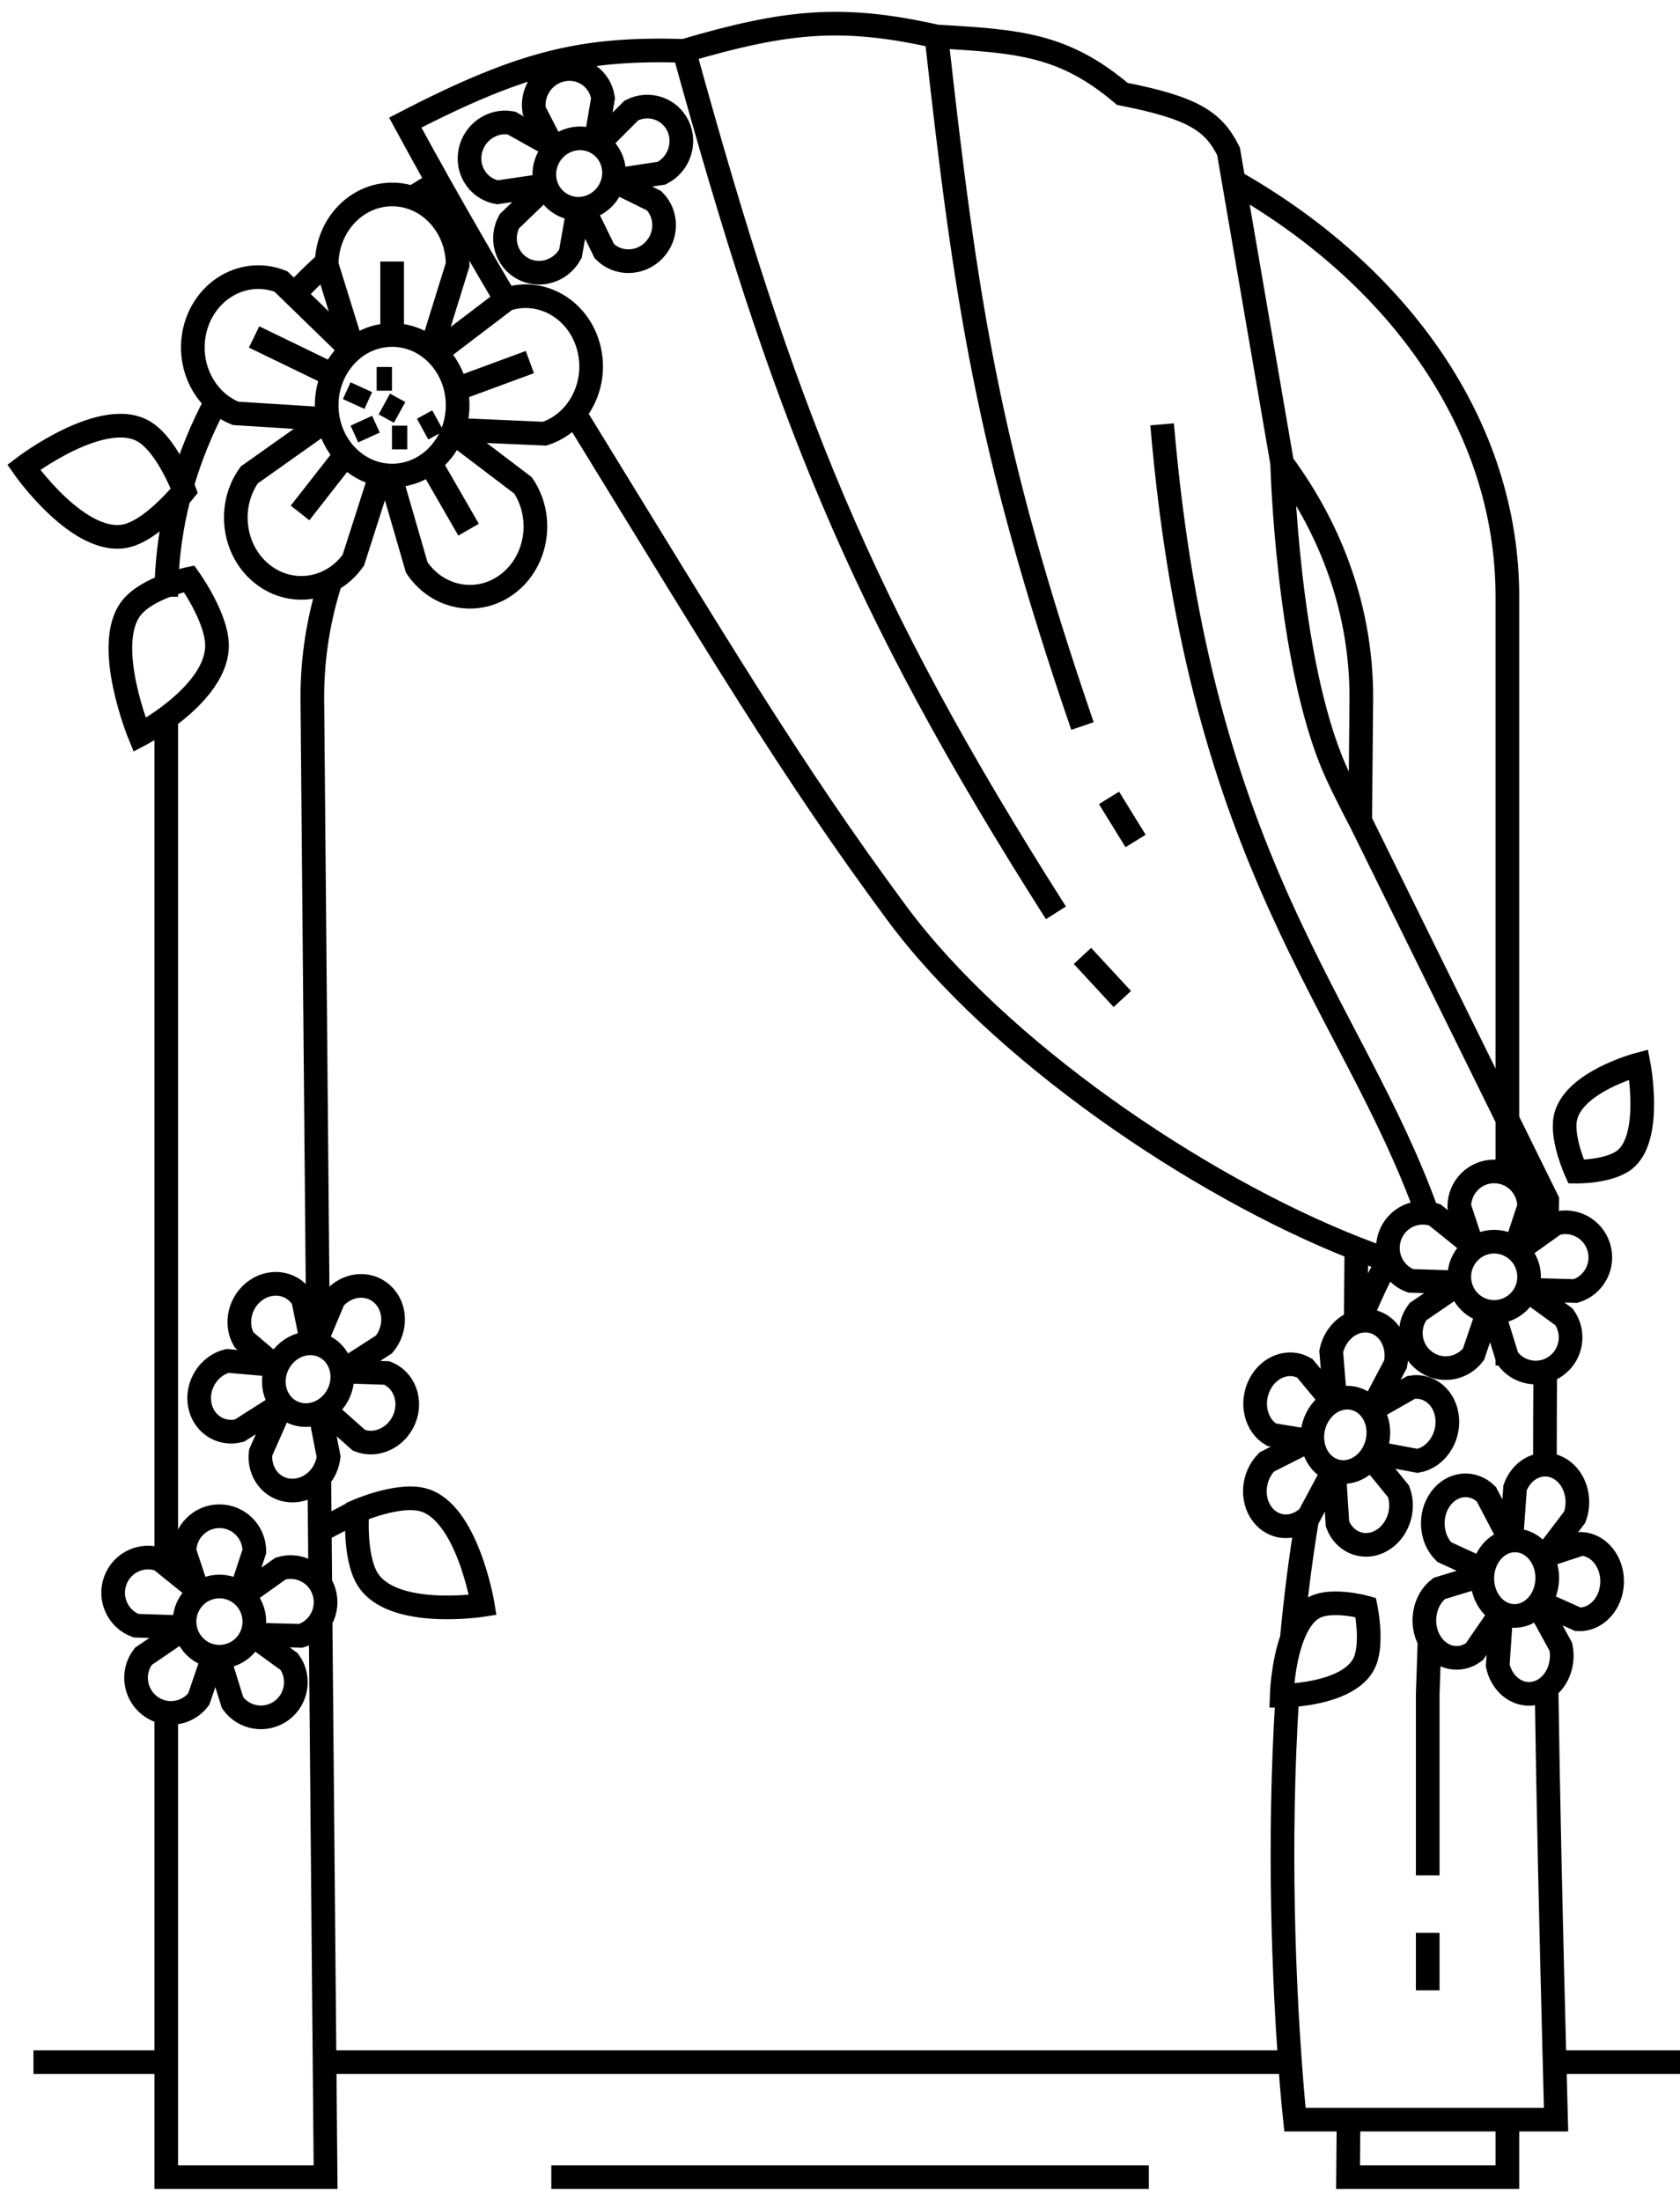 <svg width="71" height="93" viewBox="0 0 71 93" fill="none" xmlns="http://www.w3.org/2000/svg">
<path d="M7.026 25.217C7.026 25.06 7.028 24.904 7.032 24.748M16.573 14.157C15.925 14.157 15.329 14.396 14.857 14.796M16.573 14.157C17.284 14.157 17.933 14.445 18.423 14.918M16.573 14.157V11.051M18.233 14.751L19.34 11.187C19.34 9.866 18.537 8.747 17.425 8.361M19.269 16.453C19.139 15.85 18.837 15.318 18.423 14.918M19.269 16.453C19.277 16.493 19.285 16.534 19.292 16.575C19.324 16.753 19.34 16.938 19.34 17.126C19.34 17.489 19.279 17.837 19.169 18.158M19.269 16.453L19.548 16.35L22.393 15.301M18.171 19.551C17.72 19.894 17.168 20.096 16.573 20.096C16.543 20.096 16.514 20.095 16.485 20.094M18.171 19.551L19.803 22.384M18.171 19.551C18.596 19.228 18.932 18.779 19.133 18.256M14.606 19.215L12.681 21.676M14.606 19.215C14.234 18.811 13.968 18.293 13.86 17.714M14.606 19.215C15.001 19.643 15.515 19.942 16.091 20.051M13.86 17.714C13.825 17.524 13.806 17.328 13.806 17.126C13.806 16.671 13.901 16.24 14.072 15.854M13.86 17.714L9.958 17.468C9.651 17.346 9.376 17.172 9.139 16.959M13.86 17.714L10.534 20.07C9.606 21.374 9.839 23.237 11.053 24.232C11.924 24.946 13.064 25.02 13.981 24.523M14.857 14.796L14.913 14.751L13.806 11.187C13.806 11.155 13.806 11.122 13.807 11.09M14.857 14.796C14.525 15.078 14.255 15.44 14.072 15.854M14.857 14.796L12.428 12.435M18.423 14.918L21.382 12.667M19.169 18.158C19.157 18.191 19.145 18.223 19.133 18.256M19.169 18.158L23.02 18.327C23.524 18.163 23.952 17.858 24.279 17.465M19.133 18.256L22.106 20.514C22.999 21.845 22.716 23.701 21.476 24.658C20.235 25.616 18.506 25.313 17.613 23.981L16.485 20.094M16.485 20.094C16.386 20.091 16.289 20.082 16.194 20.068M16.091 20.051L15.989 20.372M16.091 20.051C16.125 20.057 16.16 20.063 16.194 20.068M14.072 15.854L10.738 14.239M15.271 17.78L15.594 18.488M16.566 18.488H17.213M14.947 17.072L15.271 16.363M16.242 17.072L16.889 17.426M15.918 16.009H16.566M17.861 18.134L18.508 17.78M23.424 6.319L23.047 5.587M25.171 6.006L25.372 4.811L25.485 4.143C25.361 3.334 24.609 2.795 23.805 2.94C23 3.084 22.449 3.856 22.573 4.665L23.047 5.587M22.872 7.855L21.022 8.126C20.421 8.017 19.98 7.549 19.869 6.979C19.834 6.793 19.833 6.597 19.872 6.399C20.035 5.59 20.812 5.052 21.61 5.197L22.61 5.755M23.225 6.097L22.61 5.755M25.346 6.008L26.684 4.667C27.418 4.294 28.298 4.585 28.65 5.317C29.002 6.049 28.694 6.945 27.96 7.318L26.111 7.599M25.985 7.666L27.644 8.483C28.215 9.056 28.206 9.998 27.625 10.587C27.045 11.176 26.112 11.19 25.542 10.617L24.724 8.946M24.437 8.859L24.108 10.719C23.718 11.449 22.824 11.736 22.109 11.36C21.395 10.983 21.132 10.086 21.522 9.355L22.886 8.041M62.262 52.769L61.672 50.987C61.672 50.166 62.332 49.502 63.147 49.502C63.345 49.502 63.533 49.541 63.705 49.611M64.033 52.769L64.623 50.987C64.623 50.365 64.243 49.833 63.705 49.611M61.486 54.186L59.62 54.127C59.162 53.957 58.838 53.583 58.712 53.145M62.099 52.515L60.641 51.341C59.876 51.057 59.028 51.451 58.746 52.22C58.633 52.529 58.628 52.851 58.712 53.145M64.205 52.802L65.368 51.972M64.72 54.507L65.334 54.523L66.586 54.556C67.366 54.318 67.806 53.489 67.569 52.704C67.332 51.919 66.507 51.477 65.728 51.715L65.368 51.972M63.702 57.383L63.147 55.59M63.702 57.383C64.075 57.905 64.723 58.111 65.304 57.945M63.702 57.383L63.705 57.698M64.585 54.55L65.342 55.1L66.099 55.65C66.574 56.316 66.424 57.243 65.762 57.722C65.619 57.825 65.464 57.9 65.304 57.945M62.878 55.453L62.272 57.23C61.777 57.882 60.851 58.007 60.203 57.509C59.556 57.011 59.432 56.08 59.926 55.428L61.47 54.372M8.389 67.339L7.798 65.557C7.798 64.737 8.459 64.073 9.274 64.073C10.089 64.073 10.75 64.737 10.75 65.557L10.16 67.339M7.612 68.757L7.026 68.739M8.225 67.086L7.026 66.119M10.331 67.373L11.854 66.286C12.507 66.087 13.19 66.364 13.535 66.918M10.847 69.077L12.713 69.127C13.493 68.889 13.933 68.059 13.696 67.275C13.657 67.146 13.602 67.027 13.535 66.918M10.712 69.121L12.225 70.221C12.701 70.886 12.551 71.814 11.889 72.293C11.227 72.772 10.305 72.62 9.829 71.954L9.274 70.161M9.005 70.024L8.399 71.801C8.065 72.241 7.534 72.441 7.026 72.371M7.597 68.943L7.026 69.334M65.156 65.791L66.83 65.239C67.587 65.279 68.169 66.025 68.13 66.906C68.09 67.787 67.445 68.469 66.688 68.429L65.319 67.816M65.071 67.705L65.319 67.816M63.885 64.884L64.03 62.87C64.253 62.264 64.759 61.898 65.291 61.893M65.398 65.627L66.552 64.109C66.851 63.296 66.529 62.36 65.832 62.018C65.656 61.931 65.472 61.891 65.291 61.893M65.032 67.889L65.325 68.424M63.433 68.364L63.297 70.378C63.365 70.695 63.511 70.966 63.705 71.17C64.032 71.514 64.498 71.666 64.96 71.529C65.106 71.486 65.24 71.417 65.36 71.328M60.414 69.335C60.824 70.073 61.674 70.281 62.311 69.798L63.4 68.216M60.414 69.335C60.004 68.597 60.188 67.608 60.826 67.125L62.509 66.612M60.414 69.335L60.338 71.589V79.251M62.648 66.328L61.037 65.587C60.459 65.021 60.388 64.014 60.879 63.339C61.37 62.663 62.236 62.573 62.814 63.139L63.714 64.859M55.47 60.913L53.74 60.629C53.073 60.239 52.846 59.294 53.233 58.518C53.621 57.742 54.475 57.429 55.142 57.819L56.311 59.227M56.255 62.326L55.32 64.074C55.297 64.096 55.275 64.117 55.252 64.138M55.186 60.948L53.539 61.778C52.945 62.371 52.862 63.366 53.354 64C53.827 64.61 54.66 64.664 55.252 64.138M56.42 59.079L56.26 57.113C56.384 56.508 56.798 56.043 57.295 55.875M58.051 59.398L58.978 57.645C59.155 56.79 58.689 55.977 57.938 55.83C57.779 55.799 57.619 55.8 57.465 55.83M58.023 59.547L59.636 58.629C60.404 58.492 61.087 59.076 61.162 59.934C61.237 60.791 60.676 61.597 59.908 61.734L58.186 61.41M57.947 61.602L59.104 63.022C59.399 63.803 59.061 64.744 58.348 65.124C57.967 65.328 57.556 65.329 57.211 65.168C56.911 65.027 56.661 64.763 56.524 64.4L56.399 62.428M11.687 57.787L10.311 56.617C9.908 55.922 10.141 54.98 10.831 54.511C11.521 54.042 12.408 54.225 12.811 54.919L13.187 56.768M11.726 59.434L10.116 60.457C9.329 60.657 8.578 60.159 8.439 59.345C8.3 58.531 8.825 57.709 9.612 57.51L11.424 57.666M13.348 56.697L13.441 56.477M14.623 57.845L16.228 56.813C16.771 56.163 16.736 55.207 16.149 54.679C15.563 54.151 14.647 54.25 14.104 54.901L13.441 56.477M14.53 57.959L16.352 58.02C17.082 58.31 17.411 59.182 17.086 59.968C16.761 60.754 15.905 61.157 15.175 60.867L13.823 59.667M13.528 59.706L13.888 61.559C13.848 61.9 13.704 62.208 13.495 62.45M11.805 59.6L11.016 61.383C10.917 62.219 11.48 62.937 12.273 62.986C12.744 63.014 13.189 62.802 13.495 62.45M39.574 1.54C43.019 1.742 44.947 1.86 47.431 3.968C50.437 4.558 51.29 5.126 51.92 6.397L52.138 7.663M39.574 1.54C40.811 12.623 41.708 18.889 45.747 30.681M39.574 1.54C35.566 0.638 33.217 0.883 28.912 2.147M28.912 2.147C24.74 2.032 22.208 2.548 17.127 5.182C17.58 6.018 18.045 6.86 18.519 7.705M28.912 2.147C33.085 17.284 36.238 25.393 44.625 38.574M49.114 17.932C50.708 36.717 57.131 42.356 60.338 51.323M60.338 81.679V84.108M45.747 40.395L47.431 42.216M46.869 33.717L47.992 35.538M15.1 63.853C15.1 63.853 16.802 63.105 17.857 63.374C19.751 63.855 20.404 67.823 20.404 67.823C20.404 67.823 16.56 68.426 15.525 66.715C14.948 65.761 15.1 63.853 15.1 63.853ZM15.1 63.853L13.515 64.684M7.026 69.334L6.053 69.999C5.558 70.65 5.683 71.582 6.33 72.08C6.541 72.242 6.781 72.338 7.026 72.371M7.026 69.334V68.739M7.026 72.371V87.143M7.026 68.739L5.746 68.698C4.982 68.414 4.59 67.56 4.873 66.791C5.155 66.022 6.003 65.628 6.768 65.912L7.026 66.119M7.026 66.119V30.342M13.441 56.477L13.199 29.467C13.199 27.756 13.471 26.099 13.981 24.523M13.495 62.45L13.515 64.684M13.535 66.918L13.515 64.684M13.549 68.527L13.716 87.143M7.032 24.748C6.512 24.945 5.908 25.249 5.563 25.677C4.322 27.22 5.901 31.058 5.901 31.058C5.901 31.058 6.41 30.792 7.026 30.342M7.032 24.748C7.556 24.549 7.994 24.458 7.994 24.458C7.994 24.458 9.121 26.028 9.169 27.199C9.221 28.483 7.991 29.637 7.026 30.342M7.032 24.748C7.067 23.473 7.245 22.224 7.555 21.012M7.555 21.012C7.135 21.481 6.22 22.411 5.393 22.631C3.386 23.163 1 19.747 1 19.747C1 19.747 4.369 17.172 6.112 18.252C6.871 18.723 7.469 19.978 7.693 20.503M7.555 21.012C7.703 20.847 7.789 20.739 7.789 20.739C7.789 20.739 7.756 20.65 7.693 20.503M7.693 20.503C8.045 19.28 8.531 18.096 9.139 16.959M9.139 16.959C8.268 16.177 7.904 14.863 8.32 13.654C8.849 12.116 10.44 11.328 11.874 11.896L12.428 12.435M12.428 12.435C12.865 11.973 13.325 11.524 13.807 11.09M13.807 11.09C13.855 9.495 15.075 8.218 16.573 8.218C16.87 8.218 17.157 8.268 17.425 8.361M17.425 8.361C17.783 8.136 18.147 7.917 18.519 7.705M18.519 7.705C19.445 9.354 20.405 11.015 21.382 12.667M22.61 5.755C22.755 5.698 22.901 5.642 23.047 5.587M52.138 7.663C59.157 11.646 63.705 18.026 63.705 25.217V49.611M52.138 7.663L54.187 19.578M13.981 24.523C14.343 24.327 14.67 24.043 14.932 23.674L15.989 20.372M15.989 20.372C16.056 20.27 16.124 20.169 16.194 20.068M21.382 12.667L21.411 12.645C22.392 12.325 23.41 12.618 24.108 13.319C24.451 13.663 24.717 14.106 24.863 14.622C25.154 15.651 24.9 16.718 24.279 17.465M24.279 17.465C30.33 27.308 33.401 32.503 37.891 38.574C42.162 44.35 50.547 50.098 57.323 52.761M54.187 19.578C54.187 19.578 54.396 27.891 56.409 32.503C56.791 33.377 57.485 34.684 57.485 34.684M54.187 19.578C56.307 22.451 57.532 25.839 57.532 29.467L57.485 34.684M58.712 53.145H58.348C58.011 53.025 57.669 52.897 57.323 52.761M58.712 53.145C58.712 53.145 58.433 53.688 58.259 54.039C57.976 54.614 57.712 55.212 57.465 55.83M57.465 55.83C57.407 55.841 57.35 55.856 57.295 55.875M55.252 64.138C54.967 65.823 54.753 67.541 54.594 69.25M54.594 69.25C54.811 68.646 55.134 68.109 55.618 67.894C56.07 67.693 56.729 67.743 57.188 67.817C57.499 67.867 57.719 67.928 57.719 67.928C57.719 67.928 58.022 69.39 57.687 70.201C57.578 70.466 57.392 70.682 57.16 70.86C56.343 71.486 54.962 71.621 54.407 71.651M54.594 69.25C54.203 70.346 54.165 71.659 54.165 71.659C54.165 71.659 54.255 71.659 54.407 71.651M54.407 71.651C53.996 78.02 54.285 83.957 54.517 87.143M57.295 55.875L57.323 52.761M56.992 89.572L56.971 92H63.705V89.572M56.992 89.572H54.726C54.726 89.572 54.628 88.676 54.517 87.143M56.992 89.572H63.705M63.705 89.572H65.762C65.74 88.747 65.719 87.938 65.699 87.143M65.368 51.972C65.374 51.557 65.381 51.138 65.388 50.716L57.485 34.684M65.304 57.945C65.295 59.284 65.291 60.596 65.291 61.893M65.319 67.816C65.321 68.019 65.323 68.222 65.325 68.424M65.325 68.424L65.962 69.587C66.108 70.272 65.849 70.967 65.36 71.328M65.36 71.328C65.43 76.225 65.548 81.293 65.699 87.143M1.414 87.143H7.026M7.026 87.143V92H13.76L13.716 87.143M13.716 87.143H54.517M65.699 87.143H71M23.3 92H48.553M25.933 7.073C26.057 7.882 25.506 8.655 24.701 8.799C23.897 8.943 23.145 8.404 23.021 7.595C22.897 6.786 23.449 6.013 24.253 5.869C25.057 5.725 25.809 6.264 25.933 7.073ZM64.623 53.956C64.623 54.776 63.962 55.441 63.147 55.441C62.332 55.441 61.672 54.776 61.672 53.956C61.672 53.136 62.332 52.471 63.147 52.471C63.962 52.471 64.623 53.136 64.623 53.956ZM10.75 68.527C10.75 69.347 10.089 70.011 9.274 70.011C8.459 70.011 7.798 69.347 7.798 68.527C7.798 67.707 8.459 67.042 9.274 67.042C10.089 67.042 10.75 67.707 10.75 68.527ZM63.946 68.286C63.189 68.246 62.607 67.5 62.647 66.619C62.679 65.892 63.124 65.301 63.705 65.139C63.828 65.104 63.956 65.089 64.088 65.096C64.846 65.136 65.427 65.882 65.388 66.763C65.349 67.643 64.703 68.325 63.946 68.286ZM57.557 59.229C58.224 59.618 58.451 60.563 58.064 61.339C57.677 62.115 56.823 62.428 56.156 62.039C55.489 61.65 55.262 60.705 55.649 59.929C56.036 59.153 56.891 58.84 57.557 59.229ZM14.27 57.434C14.673 58.128 14.44 59.072 13.75 59.54C13.06 60.009 12.173 59.826 11.77 59.132C11.367 58.437 11.6 57.494 12.291 57.026C12.981 56.557 13.867 56.739 14.27 57.434ZM69.255 44.981C69.255 44.981 66.415 45.726 66.147 47.293C65.998 48.166 66.61 49.511 66.61 49.511C66.61 49.511 67.995 49.531 68.659 49.01C69.852 48.075 69.255 44.981 69.255 44.981Z" stroke="black"/>
</svg>
